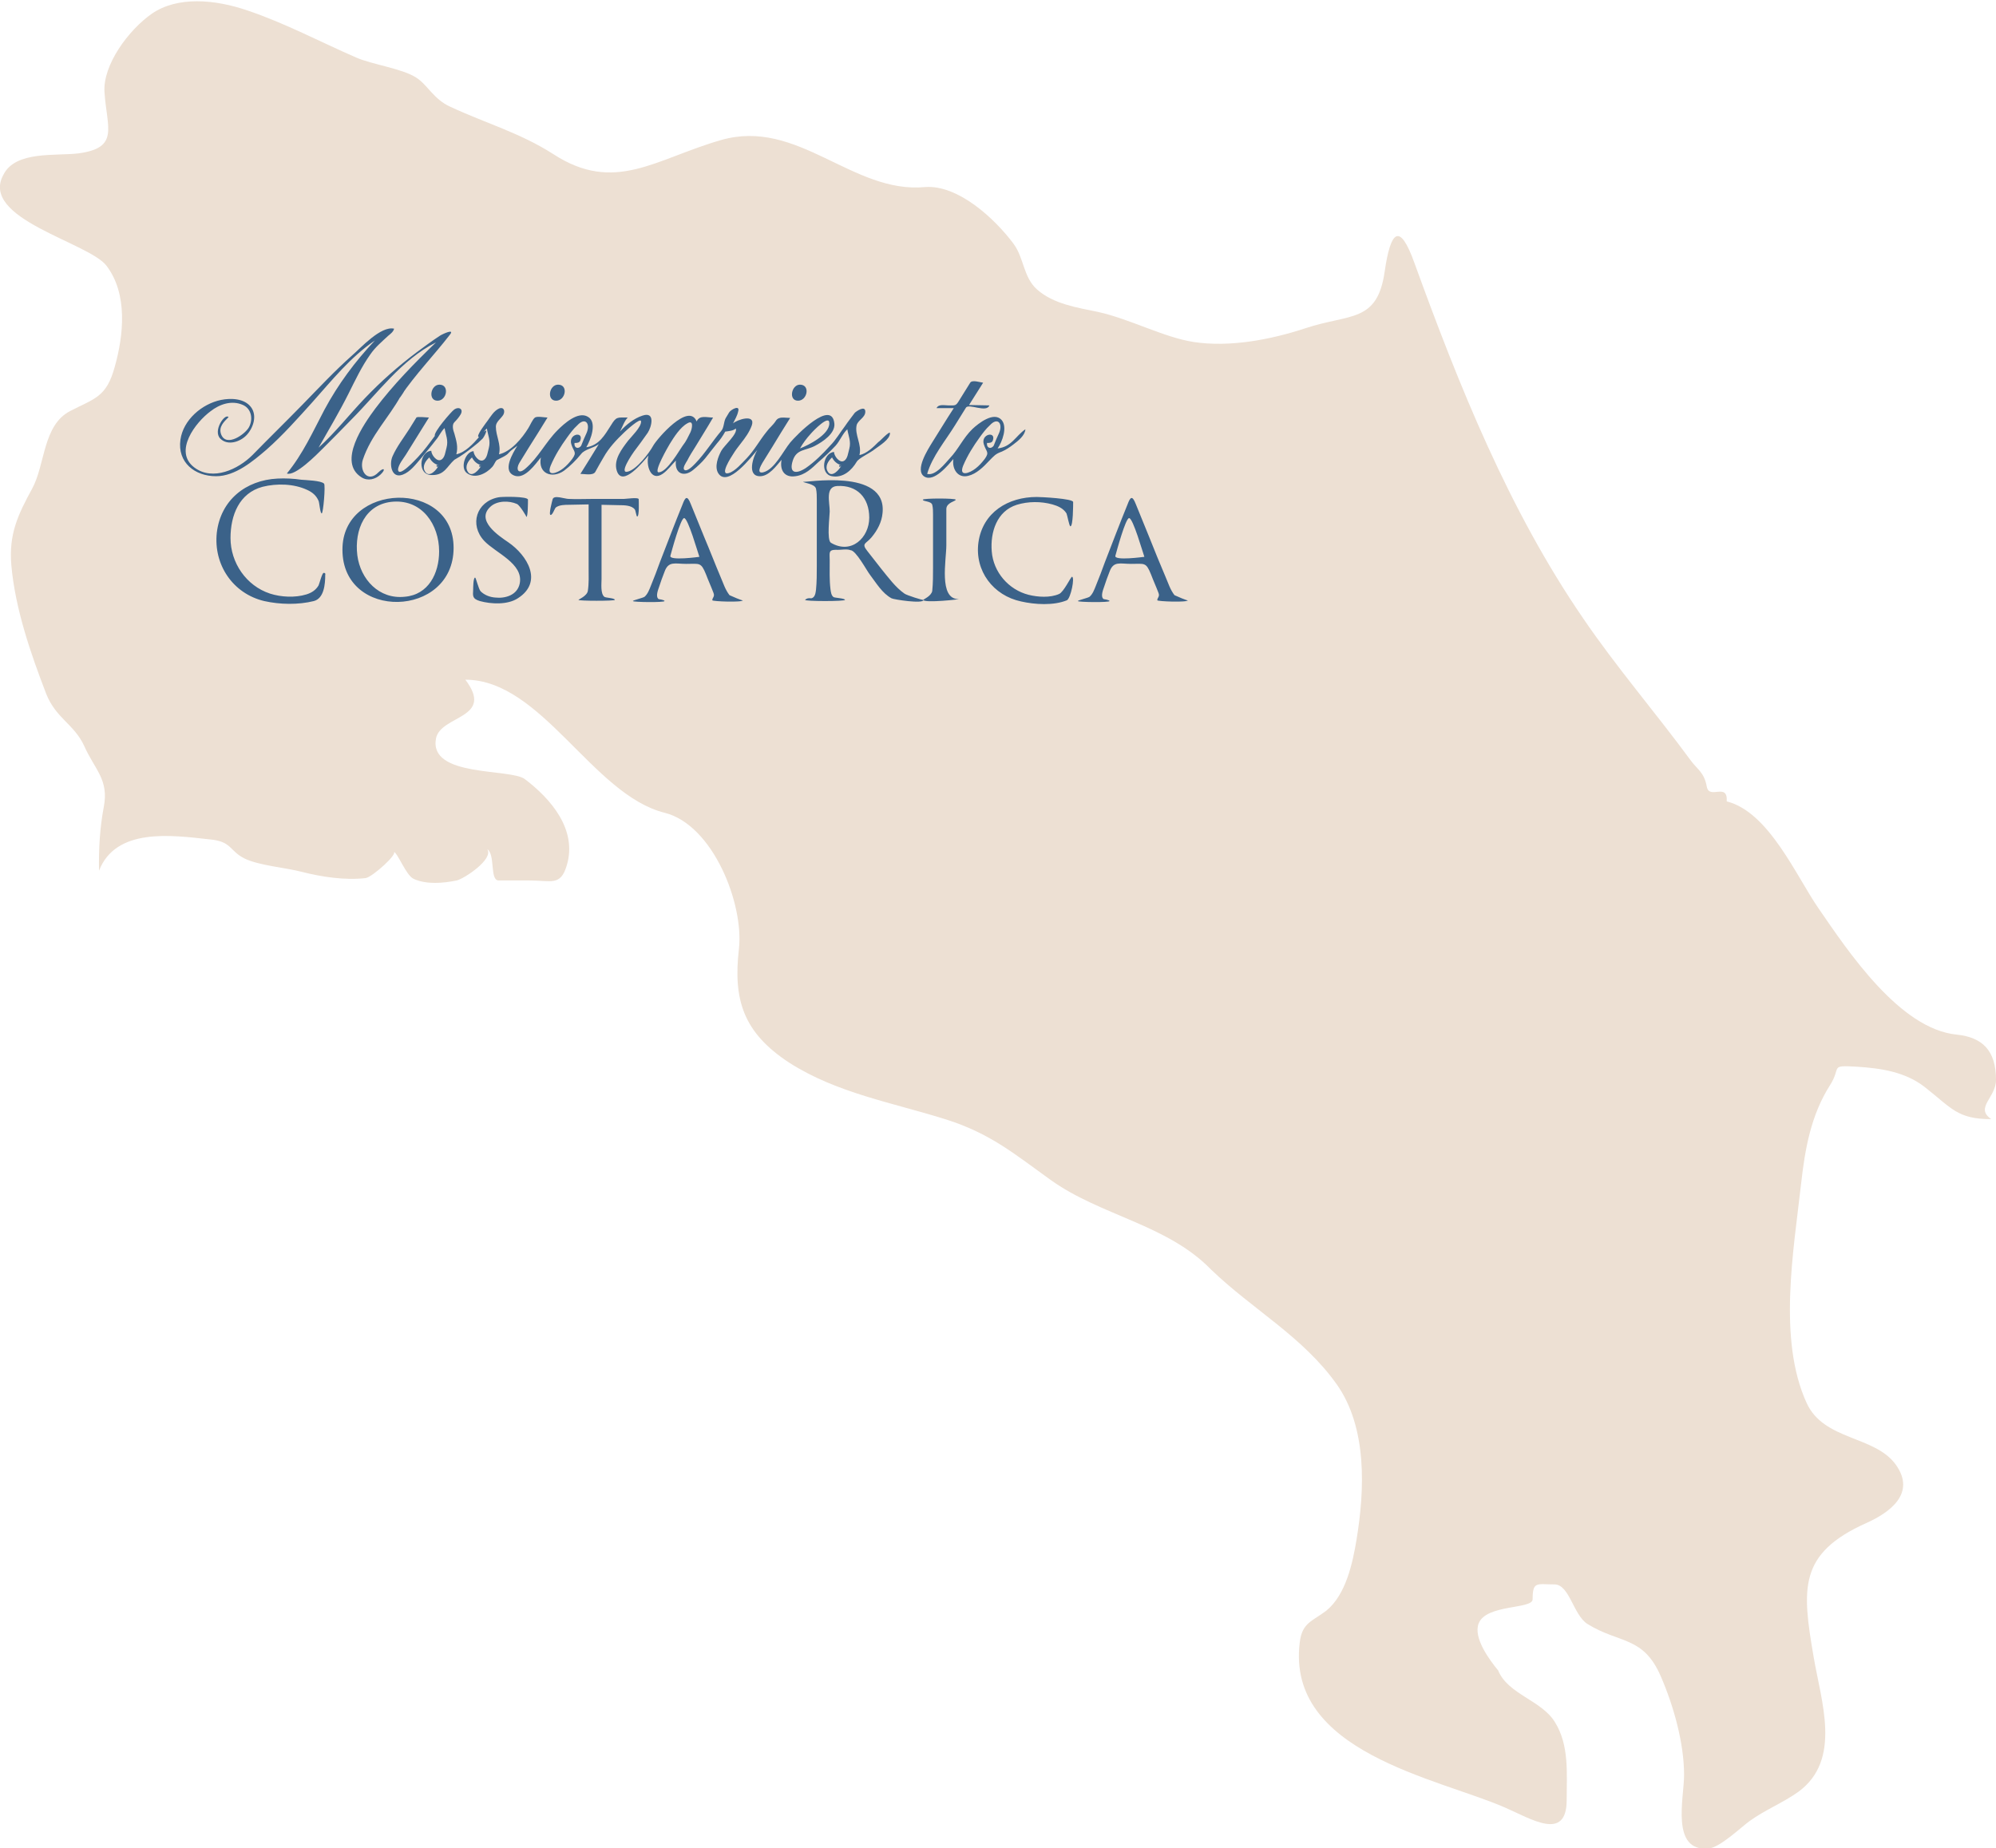 <svg xmlns="http://www.w3.org/2000/svg" xmlns:xlink="http://www.w3.org/1999/xlink" version="1.1" x="0px" y="0px" width="510px" height="472.3px" viewBox="0 0 510 472.3" xml:space="preserve" class="style0"><style>.style0{enable-background:	new 0 0 510 472.3;}.style1{fill:	#EDE0D3;}.style2{fill:	#3B6289;}</style><path d="M441.2 204.8c10.8 2.7 17.8 19.2 23.5 27.4c7.5 10.9 20.7 30.8 35.3 32.2 c6.5 0.7 10 4 10 11.6c0 4.5-5.5 7.1-1.2 10c-8.7 0-10.1-2.8-17-8.2c-5-3.9-11.2-4.8-17.3-5.2c-7.2-0.4-3.9 0-6.9 4.7 c-4.9 7.7-6.4 16.3-7.4 25.2c-1.9 17-6 39.8 1.4 56c4.4 9.7 17.4 8.3 22.8 15.8c5.3 7.4-1.7 12.3-7.5 14.9 c-17.4 7.8-16.5 16.7-13.5 34.2c1.9 11.4 7.3 26.3-3.9 34.5c-3.9 2.8-8.5 4.6-12.5 7.5c-2.2 1.6-7.6 6.8-10.5 7 c-9.7 0.8-6.2-12.9-6.2-18.8c0-8.2-2.7-17.7-5.9-25.1c-4.5-10.5-10.6-8.4-18.8-13.5c-3.6-2.3-4.6-10.1-8.4-10.1 c-4.5 0-5.6-0.9-5.6 3.8c0 2.6-11.9 1.2-13.8 6.2c-1.4 3.7 2.8 9.3 5 12c2.5 6.1 11.1 7.6 14.5 13.2c3.7 5.9 3 13.2 3 19.9 c0 10.7-9.1 4.8-15.8 1.9c-17.2-7.5-55.9-14.1-52.4-42.2c0.6-5.1 3.3-5.4 6.8-8.1c5-4.1 6.7-12.1 7.7-18.1 c2.1-12.7 2.8-28.7-5.1-39.8c-8.6-12.1-21.5-19.1-32-29.2c-11.2-11.6-28.3-13.8-41.1-23c-9.2-6.6-15.3-11.8-26.6-15.4 c-13.6-4.3-27.9-6.7-40.1-14.5c-11.8-7.7-14.4-16.1-12.9-29.1c1.3-11.5-6.6-31.7-19-34.8c-18.4-4.6-31.4-34-50.9-34 c7.6 10-6.3 9-7.5 15c-1.9 10 18.9 7.6 22.7 10.4c6.6 5 13.5 12.9 10.7 22.1c-1.6 5.3-3.9 3.8-9.6 3.8c-2.6 0-5.2 0-7.8 0 c-2.3 0-0.8-6.6-2.9-8c1.7 2.6-6 7.6-7.8 8c-3.4 0.7-7.7 1.1-11-0.4c-2-0.9-4.1-6.8-5.2-7c1.6 0.3-5.4 6.6-7.1 6.8 c-5.3 0.6-11.2-0.3-16.3-1.6c-4.2-1.1-10.9-1.6-14.6-3.4c-4-2-3.2-4.4-9-4.9c-9.8-1.1-23.9-3-28.2 8c-0.1-5.5 0.2-10.9 1.2-16.2 c1.4-7.1-2.3-9.6-5-15.7c-2.6-5.6-7.2-7-9.7-13.3c-4-10.4-7.9-21.7-8.9-32.8c-0.7-8 1.7-13 5.3-19.6c3.4-6.2 2.7-16.3 9.8-19.9 c6.2-3.2 9.2-3.5 11.3-11.2c2.3-8.1 3.4-18.7-2.1-25.9c-4.6-6-32.6-12-26.3-23.3C4 38.5 14.2 39.9 20 39.2 c10.6-1.4 7.3-6.5 6.7-15.6c-0.5-7 6.2-16 12.1-20.1C45.3-1 54.9-0.2 63.3 2.7c9.5 3.2 18.5 8 27.7 12c4.1 1.8 11.7 2.8 15.3 5.1 c2.9 1.8 4.5 5.6 8.8 7.5c9 4.2 17.7 6.6 26.3 12.1c15.7 10.2 26.1 1.2 42.8-3.6c19.7-5.7 33.6 13.8 52.2 12 c8.4-0.6 17.7 8 22.5 14.4c2.8 3.7 2.5 8.6 6.1 11.8c4.2 3.7 10.2 4.6 15.5 5.7c8.2 1.8 16.8 6.5 24.5 7.7 c9.2 1.4 19.7-0.6 28.5-3.5c11.4-3.8 18.4-1.3 20.3-14.5c1.5-10.4 3.8-12.8 7.6-2.2c11.4 31.4 24.1 63.1 43.1 90.8 c8.5 12.5 18.6 24.2 27.4 36.2c1.9 2.6 3.5 3.1 4.2 6.8C436.7 204.5 441.5 199.8 441.2 204.8z" class="style1"/><g><path d="M102.4 101.2c-3.1 5.6-7.6 10-9.7 16.3c-0.9 2.9 1.3 6 4 3.2c1.4-1.4 2-0.8 0.5 0.6 c-1.3 1.2-3.2 1.7-4.8 0.7c-6.3-3.9 0.6-13.7 3.5-17.6c4.6-6.1 10-11.6 15.5-16.9c-8.8 4.4-14.9 13-21.7 19.8 c-2.4 2.5-4.8 4.9-7.3 7.4c-1.4 1.4-7 7.1-9.1 6.3c4.1-5 6.6-10.6 9.6-16.3c3.5-6.5 7.8-12.3 12.9-17.7c-6.3 4.3-11 10.2-16 15.8 c-3.7 4.1-7.5 8.4-11.7 12.1c-3.5 3-8 6.8-12.9 6.8c-5.4 0-9.9-3.5-9.1-9.3c0.7-5.1 5.5-9.2 10.4-10.2c2.5-0.5 5.9-0.4 7.6 1.8 c1.7 2.2 0.6 5.4-1.1 7.2c-1.6 1.7-4.8 2.8-6.7 0.9c-2-2 1.2-6.6 2.1-5.5c-1.2 1.2-2.6 2.5-1.9 4.4c1.3 3.4 6.1 0 7.1-1.8 c1.1-2 0.7-4.7-1.5-5.7c-2.9-1.3-6-0.2-8.3 1.6c-3.8 2.8-9.6 10.3-4.1 14.4c4.7 3.5 11.2 0.4 14.8-3.2c4.2-4.3 8.5-8.5 12.7-12.8 c4.2-4.3 8.3-8.7 12.8-12.7c2.1-1.8 7.3-7.6 10.7-6.8c-0.2 0.8-0.9 1.3-1.5 1.8c-1.6 1.5-3.3 2.9-4.6 4.8c-2.2 3.1-3.8 6.5-5.5 9.9 c-2.4 4.8-5.1 9.3-7.7 13.9c4.3-3.9 7.8-8.4 11.8-12.6c4.1-4.3 8.5-8.2 13.3-11.8c1.9-1.4 3.9-2.9 5.9-4.2c0.6-0.4 4-2 2.5-0.2 C110.8 90.9 106.2 95.6 102.4 101.2C101.3 103.1 104.8 97.7 102.4 101.2z M112.3 98.3c-2.3 0-3 4.1-0.5 4.1 C114.2 102.4 114.9 98.3 112.3 98.3z M142.1 102.4c2.4 0 3.2-4.1 0.5-4.1C140.3 98.3 139.6 102.4 142.1 102.4z M203.9 102.4 c2.4 0 3.2-4.1 0.5-4.1C202.2 98.3 201.4 102.4 203.9 102.4z M227.4 110.7c0 1.6-2.7 3.2-3.9 4.1c-1.2 1-4 2.2-4.6 3.2 c-1.3 2.2-3.5 4.2-6.3 3.7c-3.2-0.5-2.3-6 0.5-6.2c0 1 1.4 2.9 2.5 2.3c1-0.5 1.1-2.1 1.4-3.1c0.5-1.9-0.2-3.2-0.5-5 c-1.2 1.1-1.9 3-3 4.2c-1.4 1.5-2.9 2.9-4.4 4.2c-1.7 1.6-3.4 3.3-5.9 3.6c-2.8 0.4-4-1.6-3.5-4.2c-1.3 1.5-3.2 4.2-5.5 4.2 c-3.5 0-1.7-5.1-0.7-6.7c-1.3 1.5-7.6 9.8-10 5.9c-1-1.7 0-4.2 0.8-5.7c0.7-1.3 4.3-4.4 3.7-5.7c-0.6 0.6-2 0.7-2.7 0.8 c-0.6 1.1-1.3 2.1-2.1 3c-1 1.3-2 2.5-3 3.8c-0.9 1.1-2 2.1-3.1 3c-2.3 1.9-4.8 1-4.4-2.4c-1.1 1.1-2.1 2.5-3.4 3.4 c-3.1 2.1-4.3-2.4-3.6-4.7c-1.3 1.5-6.7 8.3-8.1 3.9c-0.9-2.8 1.3-5.6 2.9-7.7c0.8-1 3.4-3.5 3.3-4.9c0-1.2-4 2.5-4.2 2.7 c-2.1 2-4 4-5.4 6.5c-0.7 1.2-1.4 2.4-2.1 3.7c-0.6 1-2.7 0.5-3.8 0.5c1.6-2.5 3.1-5 4.7-7.6c-1.3 1-3.6 1.3-4.5 2.5 c-1.3 1.6-2.8 3.1-4.4 4.3c-3 2.1-6.7 0.8-5.9-3.4c-1.4 1.7-4 5.5-6.6 4.7c-3.5-1.1-0.5-5.9 0.6-7.7c-0.7 0.6-1.6 1.1-2.2 1.8 c-0.6 0.8-2.2 1.4-3.1 1.9c-0.4 0.4-0.7 1.3-1.1 1.7c-1.5 1.7-4.4 3.2-6.5 1.6c-1.8-1.3-0.4-5.5 1.7-5.6c0 1 1.4 2.9 2.5 2.3 c1-0.5 1.1-2.1 1.4-3.1c0.5-1.9-0.2-3.2-0.5-5c-0.3 0.3-0.6 0.6-0.8 0.9c1.4-1.3 0.1 1.3-0.3 1.7c-0.7 0.7-1.5 1.4-2.3 2 c-1.6 1.3-3.1 2.4-4.9 3.4c-1.9 1.7-2.5 3.9-5.6 3.9c-4 0.2-3.4-6-0.3-6.2c0 1 1.4 2.9 2.5 2.3c1-0.5 1.1-2.1 1.4-3.1 c0.5-1.9-0.2-3.2-0.5-5c-0.9 0.8-1.4 2.1-2.2 3c-1.2 1.6-2.6 3.2-3.9 4.8c-1.3 1.5-2.7 3.4-4.6 4.1c-2.9 1.1-3.5-2.7-2.6-4.7 c1.1-2.5 2.9-4.8 4.3-7c0.6-1 1.2-1.9 1.8-2.9c0.2-0.3 2.8 0 3.2 0c-2 3.2-3.9 6.3-5.9 9.5c-0.7 1.1-1.8 2.4-2 3.7 c0 2.5 4.6-2.6 5.1-3.1c1.6-1.7 2.9-3.5 4.3-5.4c-0.4-0.9 4.2-6.2 4.9-6.7c1.2-0.9 2.5-0.2 1.7 1.2c-0.4 0.7-1 1.4-1.6 2 c-0.7 0.7-0.3 2.1 0 2.9c0.5 1.8 1 3.4 0.5 5.3c2.3-0.5 4.3-2.7 5.8-4.4c-1.1 0 2-3.9 2.2-4.2c0.8-1.1 1.6-2.5 2.9-3.1 c1.3-0.5 1.6 0.7 1.1 1.6c-0.6 1-1.9 1.8-1.9 3c0 2.5 1.4 4.5 0.8 7.1c3.1-0.7 5.9-4.1 7.5-6.7c0.4-0.6 1.1-2.3 1.7-2.7 c0.6-0.4 2.5 0 3.2 0c-1.6 2.6-3.2 5.2-4.8 7.7c-0.8 1.3-1.6 2.6-2.4 3.9c-0.9 1.5-0.4 3.1 1.5 1.5c3.4-2.9 5.2-6.8 8.3-9.9 c1.6-1.6 5.2-4.9 7.7-3.4c2.5 1.4 0.7 6-0.4 7.8c3.3-0.5 4.7-3.1 6.3-5.6c1.4-2.3 1.6-2 4.3-2c-0.9 0.9-1.4 2.5-2 3.6 c1.5-1.7 3.6-3.4 5.8-4.1c3.3-1.1 2.3 2.9 1.3 4.4c-1.1 1.6-2.3 3.2-3.5 4.8c-0.3 0.4-4.1 5.9-1.5 5.1c2.2-0.6 5.3-4.6 6.4-6.6 c1-1.8 9.1-11.2 11.1-6.2c0.8-1.7 2.5-1 4.2-1c-1.5 2.6-3.1 5.1-4.6 7.6c-0.7 1.1-1.4 2.2-2 3.4c-0.3 0.5-1.2 1.8-0.8 2.3 c0.7 0.8 2.5-1.2 2.9-1.6c2.5-2.6 4.3-5.6 6.6-8.3c0.7-0.8 0.6-2.2 1.1-3.2c0.3-0.5 0.6-1 0.9-1.5c0.4-0.7 2.9-2.1 2.3-0.2 c-0.2 1-0.8 2-1.3 3c1.1-1 5.8-2.5 4.8 0.5c-0.6 1.7-1.7 3.2-2.8 4.6c-0.7 0.9-1.4 1.8-2 2.8c-0.4 0.6-3.6 5.5-1.1 4.8 c1.7-0.5 3.4-2.6 4.6-3.8c2-2.1 3.3-4.6 5.1-6.8c0.8-1.1 1.5-1.5 2.3-2.7c0.8-1.3 2.2-0.8 3.7-0.8c-1.5 2.4-3 4.8-4.5 7.3 c-0.9 1.4-1.7 2.8-2.6 4.2c-0.4 0.7-1.6 2.8 0.2 2.4c2.9-0.7 5.1-5.4 6.9-7.6c1.5-1.8 10.7-11.3 11.3-4.8c0.2 2.5-3 4.6-4.9 5.6 c-2.4 1.3-4.7 0.8-5.7 3.7c-1.1 3.3 0.7 3.7 3.3 2c2.3-1.6 4.3-3.6 6.2-5.7c1.5-1.5 2.5-3.3 3.8-5c0.8-1.2 1.7-2.3 2.5-3.4 c0.4-0.4 2.7-2 2.7-0.3c0 1.5-1.8 2.1-2.2 3.4c-0.6 2.5 1.4 5 0.7 7.7c1.9-0.4 3.6-2.1 4.9-3.4 C224.5 113.1 227.4 109.9 227.4 110.7z M112.1 118.9c-1.1-0.3-1.9-1-2.4-2c-1 0.9-1.9 2.3-1.1 3.6 C109.7 122.3 111.7 119.9 112.1 118.9C111 118.6 111.7 119.9 112.1 118.9z M123 118.9c-1.1-0.3-1.9-1-2.4-2c-1 0.9-1.9 2.3-1.1 3.6 C120.5 122.3 122.6 119.9 123 118.9C121.9 118.6 122.6 119.9 123 118.9z M149.9 110.6c1-2.4-0.4-4.1-2.4-1.9c-1 0.9-1.8 2-2.6 3.1 c-1.6 2.2-3.1 4.6-4.2 7.2c-1.2 3 1.7 1.9 3.2 0.7c0.9-0.7 1.6-1.5 2.3-2.4c1.3-1.8 0.4-1.8-0.2-3.7c-0.9-2.7 3.1-3.5 2.3-1.1 c-0.2 0.7-0.9 0.7-1.5 0.7c-0.2 1.3 1 1.7 1.7 0.7C148.9 112.8 149.4 111.7 149.9 110.6z M174.5 113.8c0.8-1 1.3-2.1 1.9-3.3 c0.4-0.8 1-3.4-0.8-2.3c-1.8 1-3.4 3.5-4.5 5.3c-0.3 0.5-4.2 7.2-2.8 7.2C170.4 120.7 173.5 115.2 174.5 113.8 C174.9 113.3 171.1 118.4 174.5 113.8z M207.2 110.8c-1.1 1.2-2 2.4-2.8 3.8c2.1-0.8 7.5-3.5 7.5-6.4 C212 105.7 207.7 110.2 207.2 110.8z M215 118.9c-1.1-0.3-1.9-1-2.4-2c-1 0.9-1.9 2.3-1.1 3.6C212.5 122.3 214.6 119.9 215 118.9 C213.9 118.6 214.5 119.9 215 118.9z M262 109.7c-0.1 1.6-1.9 3-3.1 3.9c-0.9 0.7-1.8 1.3-2.9 1.8c-1.7 0.6-2 1.1-3.3 2.4 c-1.4 1.5-3.2 3.3-5.3 3.8c-2.7 0.7-4.2-1.8-3.8-4.3c-1.3 1.5-4.9 6-7.4 4.5c-2.6-1.6 1-7.1 1.9-8.6c1.9-3 3.7-6 5.6-8.9 c-1.5 0-2.9 0-4.4 0c0.5-1.1 2-0.7 3-0.7c1.8 0 1.9 0.2 2.8-1.3c0.9-1.5 1.9-3 2.8-4.5c0.5-0.8 2.5-0.1 3.3 0 c-1.2 1.9-2.4 3.8-3.6 5.7c1.7 0 3.5 0.1 5.2 0.1c-0.7 2-5.3-0.6-6 0.6c-0.9 1.5-1.9 3-2.8 4.5c-2.4 3.9-5.8 7.9-7.1 12.4 c2.1 0.6 4.6-2.7 5.8-4c2.2-2.3 3.4-5.2 5.8-7.5c1.5-1.4 5.4-4.5 7.4-2.3c1.6 1.8 0.2 5.6-1 7.3C258.5 114.2 259.5 111.4 262 109.7 C261.9 110.8 261.5 110 262 109.7z M255.3 110.6c1-2.4-0.4-4.1-2.4-1.9c-1 0.9-1.8 2-2.6 3.1c-1.6 2.2-3.1 4.6-4.2 7.2 c-1.2 3 1.7 1.9 3.2 0.7c0.9-0.7 1.6-1.5 2.3-2.4c1.3-1.8 0.4-1.8-0.2-3.7c-0.9-2.7 3.1-3.5 2.3-1.1c-0.2 0.7-0.9 0.7-1.5 0.7 c-0.2 1.3 1 1.7 1.7 0.7C254.3 112.8 254.8 111.7 255.3 110.6z" class="style2"/><path d="M83.1 146.9c0 2.4-0.3 6-2.9 6.7c-4 1-8.7 0.9-12.7 0c-8-1.9-13-9.3-12.1-17.5 c1-8.3 7.4-13.4 15.5-13.8c2-0.1 4.1 0 6.1 0.3c1.1 0.1 5.1 0.2 5.8 1c0.4 0.4-0.2 7.6-0.6 7.6c-0.4 0-0.6-2.8-0.8-3.2 c-0.6-1.4-1.6-2.2-2.9-2.8c-3.4-1.6-7.8-1.7-11.4-0.8c-6 1.6-8.2 7.3-8.2 13.1c0 6.3 4 12.2 10.1 14.2c2.8 0.9 6.4 1.1 9.3 0.2 c1.3-0.4 2.4-1.1 3.1-2.3c0.2-0.4 0.9-3.2 1.3-3.2C83.1 146.4 83.2 146.6 83.1 146.9z M115.9 140c0 18-28.4 18.7-28.4 0.5 C87.4 123.3 115.9 122.4 115.9 140C115.9 147.7 115.9 131.9 115.9 140z M112.2 140.9c0-6.8-4.3-13.2-11.7-12.7 c-7.2 0.5-10 7.2-9.2 13.7c0.8 6.2 5.6 11.3 12.1 10.6C109.5 152 112.2 146.5 112.2 140.9C112.2 132.6 112.2 151 112.2 140.9z M129.9 138.6c-2.5-1.7-8.4-5.6-4.6-9.1c1.7-1.6 4.8-1.6 6.8-0.7c0.8 0.4 2.5 3.3 2.4 3.3c0.4 0 0.4-3.8 0.4-4.4 c0-0.9-6.9-0.8-7.6-0.6c-5.6 1.1-7.4 7-3.6 11.1c2.9 3.1 10.1 5.8 9.1 10.9c-0.6 3-3.7 3.9-6.3 3.6c-1.3-0.1-2.7-0.6-3.7-1.6 c-0.5-0.5-1.2-3.5-1.4-3.5c-0.5 0-0.5 2.8-0.5 3c-0.1 1.8-0.2 2.4 1.7 3c2.9 0.8 7.1 1 9.7-0.7 C138.9 148.7 134.7 141.9 129.9 138.6z M158.2 129.1c1.2 0 3.2 0 4 1.1c0.2 0.2 0.4 1.8 0.6 1.8c0.6 0 0.4-4 0.4-4.4 c0-0.6-3.2-0.1-3.8-0.1c-2.6 0-5.3 0-7.9 0c-2.1 0-4.2 0.1-6.2 0c-1 0-3.8-1.1-4.1 0.1c-0.1 0.4-1.1 4-0.5 4c0.5 0 1-1.6 1.3-1.9 c0.9-0.7 2.4-0.7 3.4-0.7c1.7 0 3.4-0.1 5-0.1c0 3.8 0 7.7 0 11.5c0 1.6 0 3.1 0 4.7c0 2 0.1 3.9-0.2 5.9c-0.2 1.3-2.4 2.2-2.4 2.3 c0 0.3 9.3 0.3 9.3 0c0-0.5-2.4-0.5-2.7-0.8c-1-0.8-0.7-3.4-0.7-4.5c0-2.3 0-4.6 0-6.9c0-4 0-8.1 0-12.1 C155.2 129 156.7 129.1 158.2 129.1z M189.8 153.4c0 0.6-7.8 0.3-7.8 0c0-0.7 0.7-0.9 0.3-1.9c-0.6-1.6-1.3-3.1-1.9-4.7 c-1.3-3.2-1.6-2.7-5.1-2.7c-2.8 0-4.5-0.8-5.5 2c-0.5 1.3-1 2.6-1.4 3.9c-0.2 0.6-1 2.5-0.1 3.1c0 0 1.5 0.2 1.5 0.5 c0 0.4-8.1 0.3-8.1 0c0-0.2 2.6-0.8 3-1.1c0.8-0.7 1.2-1.8 1.6-2.8c0.8-2 1.6-4 2.3-6c1.9-4.9 3.8-9.9 5.8-14.8 c0.7-1.9 1.2-2.4 2.1-0.1c1.2 2.9 2.3 5.7 3.5 8.6c1.4 3.3 2.7 6.7 4.1 10c0.7 1.6 1.2 3.3 2.3 4.7 C186.8 152.3 189.8 153.6 189.8 153.4z M178.7 142.3c-0.4-1.1-2.9-9.9-3.9-9.9c-0.9 0-3.2 8.5-3.5 9.6 C170.8 143.4 178.7 142.3 178.7 142.3z M236 153.3c0 1.1-7.7-0.1-8.2-0.4c-2.4-1.3-3.9-3.9-5.5-6c-0.8-1-3.6-6.3-5-6.3 c-0.9-0.4-2.7 0-3.7-0.1c-2 0-1.6 0.8-1.6 2.7c0 2.5-0.1 5 0.2 7.4c0.1 0.7 0.2 1.6 0.8 2c0.4 0.2 2.9 0.3 2.9 0.7 c0 0.4-10.2 0.4-10.2 0c0.4-0.4 0.9-0.5 1.6-0.4c1-0.2 1.1-1.5 1.2-2.2c0.2-2 0.2-4 0.2-6.1c0-2.8 0-5.6 0-8.4c0-2.8 0-5.7 0-8.5 c0-0.9 0-1.9-0.2-2.8c-0.3-1.3-3.3-1.5-3.3-1.8c0 0.4 21.5-3.7 20.3 8c-0.2 2.3-1.3 4.4-2.8 6.2c-1.4 1.7-2.7 1.5-1.1 3.5 c1.2 1.5 2.4 3.1 3.6 4.6c1.8 2.2 3.6 4.7 5.9 6.3C231.6 152.1 236 153.5 236 153.3z M222.1 132.3c0-5.1-3.1-8.4-8.2-8.1 c-3.1 0.2-1.9 4.1-1.9 6.5c0 1.1-0.8 7.3 0.3 8C217.5 141.8 222.1 137.4 222.1 132.3C222.1 127.2 222.1 135.4 222.1 132.3z M244.9 153.1c-5.1 0-3.1-10-3.1-13.8c0-2.4 0-4.8 0-7.2c0-0.7 0-1.4 0-2.1c0.1-1.6 2.4-1.9 2.4-2.3c0-0.4-8.4-0.4-8.4 0 c0 0.5 2.1 0.3 2.4 1.3c0.2 0.8 0.2 1.7 0.2 2.5c0 2.3 0 4.7 0 7c0 2.2 0 4.4 0 6.6c0 2 0 3.9-0.2 5.9c-0.2 1.3-2.3 2.2-2.3 2.3 C236.1 154.2 245.8 153.1 244.9 153.1z M273.9 147.4c-0.3 0-2.1 3.9-3.3 4.4c-2.3 1-5.4 0.8-7.8 0.2c-5.1-1.3-9-5.8-9.4-11.1 c-0.4-4.9 1.3-10.3 6.4-11.9c2.9-0.9 6.2-0.9 9.1-0.1c1.4 0.4 2.8 1 3.6 2.3c0.2 0.4 0.7 3.3 1 3.3c0.7 0 0.7-5.5 0.7-6.2 c0-0.9-8.3-1.3-9.3-1.3c-7.3 0-13.8 3.9-14.9 11.6c-1 7.3 3.8 13.6 10.9 15.1c3.5 0.8 8.3 1.1 11.7-0.3 C273.6 152.9 274.7 147.4 273.9 147.4z M303.5 153.4c0 0.6-7.8 0.3-7.8 0c0-0.7 0.7-0.9 0.3-1.9c-0.6-1.6-1.3-3.1-1.9-4.7 c-1.3-3.2-1.6-2.7-5.1-2.7c-2.8 0-4.5-0.8-5.5 2c-0.5 1.3-1 2.6-1.4 3.9c-0.2 0.6-1 2.5-0.1 3.1c0 0 1.5 0.2 1.5 0.5 c0 0.4-8.1 0.3-8.1 0c0-0.2 2.6-0.8 3-1.1c0.8-0.7 1.2-1.8 1.6-2.8c0.8-2 1.6-4 2.3-6c1.9-4.9 3.8-9.9 5.8-14.8 c0.7-1.9 1.2-2.4 2.1-0.1c1.2 2.9 2.3 5.7 3.5 8.6c1.3 3.3 2.7 6.7 4.1 10c0.7 1.6 1.2 3.3 2.3 4.7 C300.5 152.3 303.5 153.6 303.5 153.4z M292.4 142.3c-0.4-1.1-2.9-9.9-3.9-9.9c-0.9 0-3.2 8.5-3.5 9.6 C284.5 143.4 292.3 142.3 292.4 142.3z" class="style2"/></g></svg>